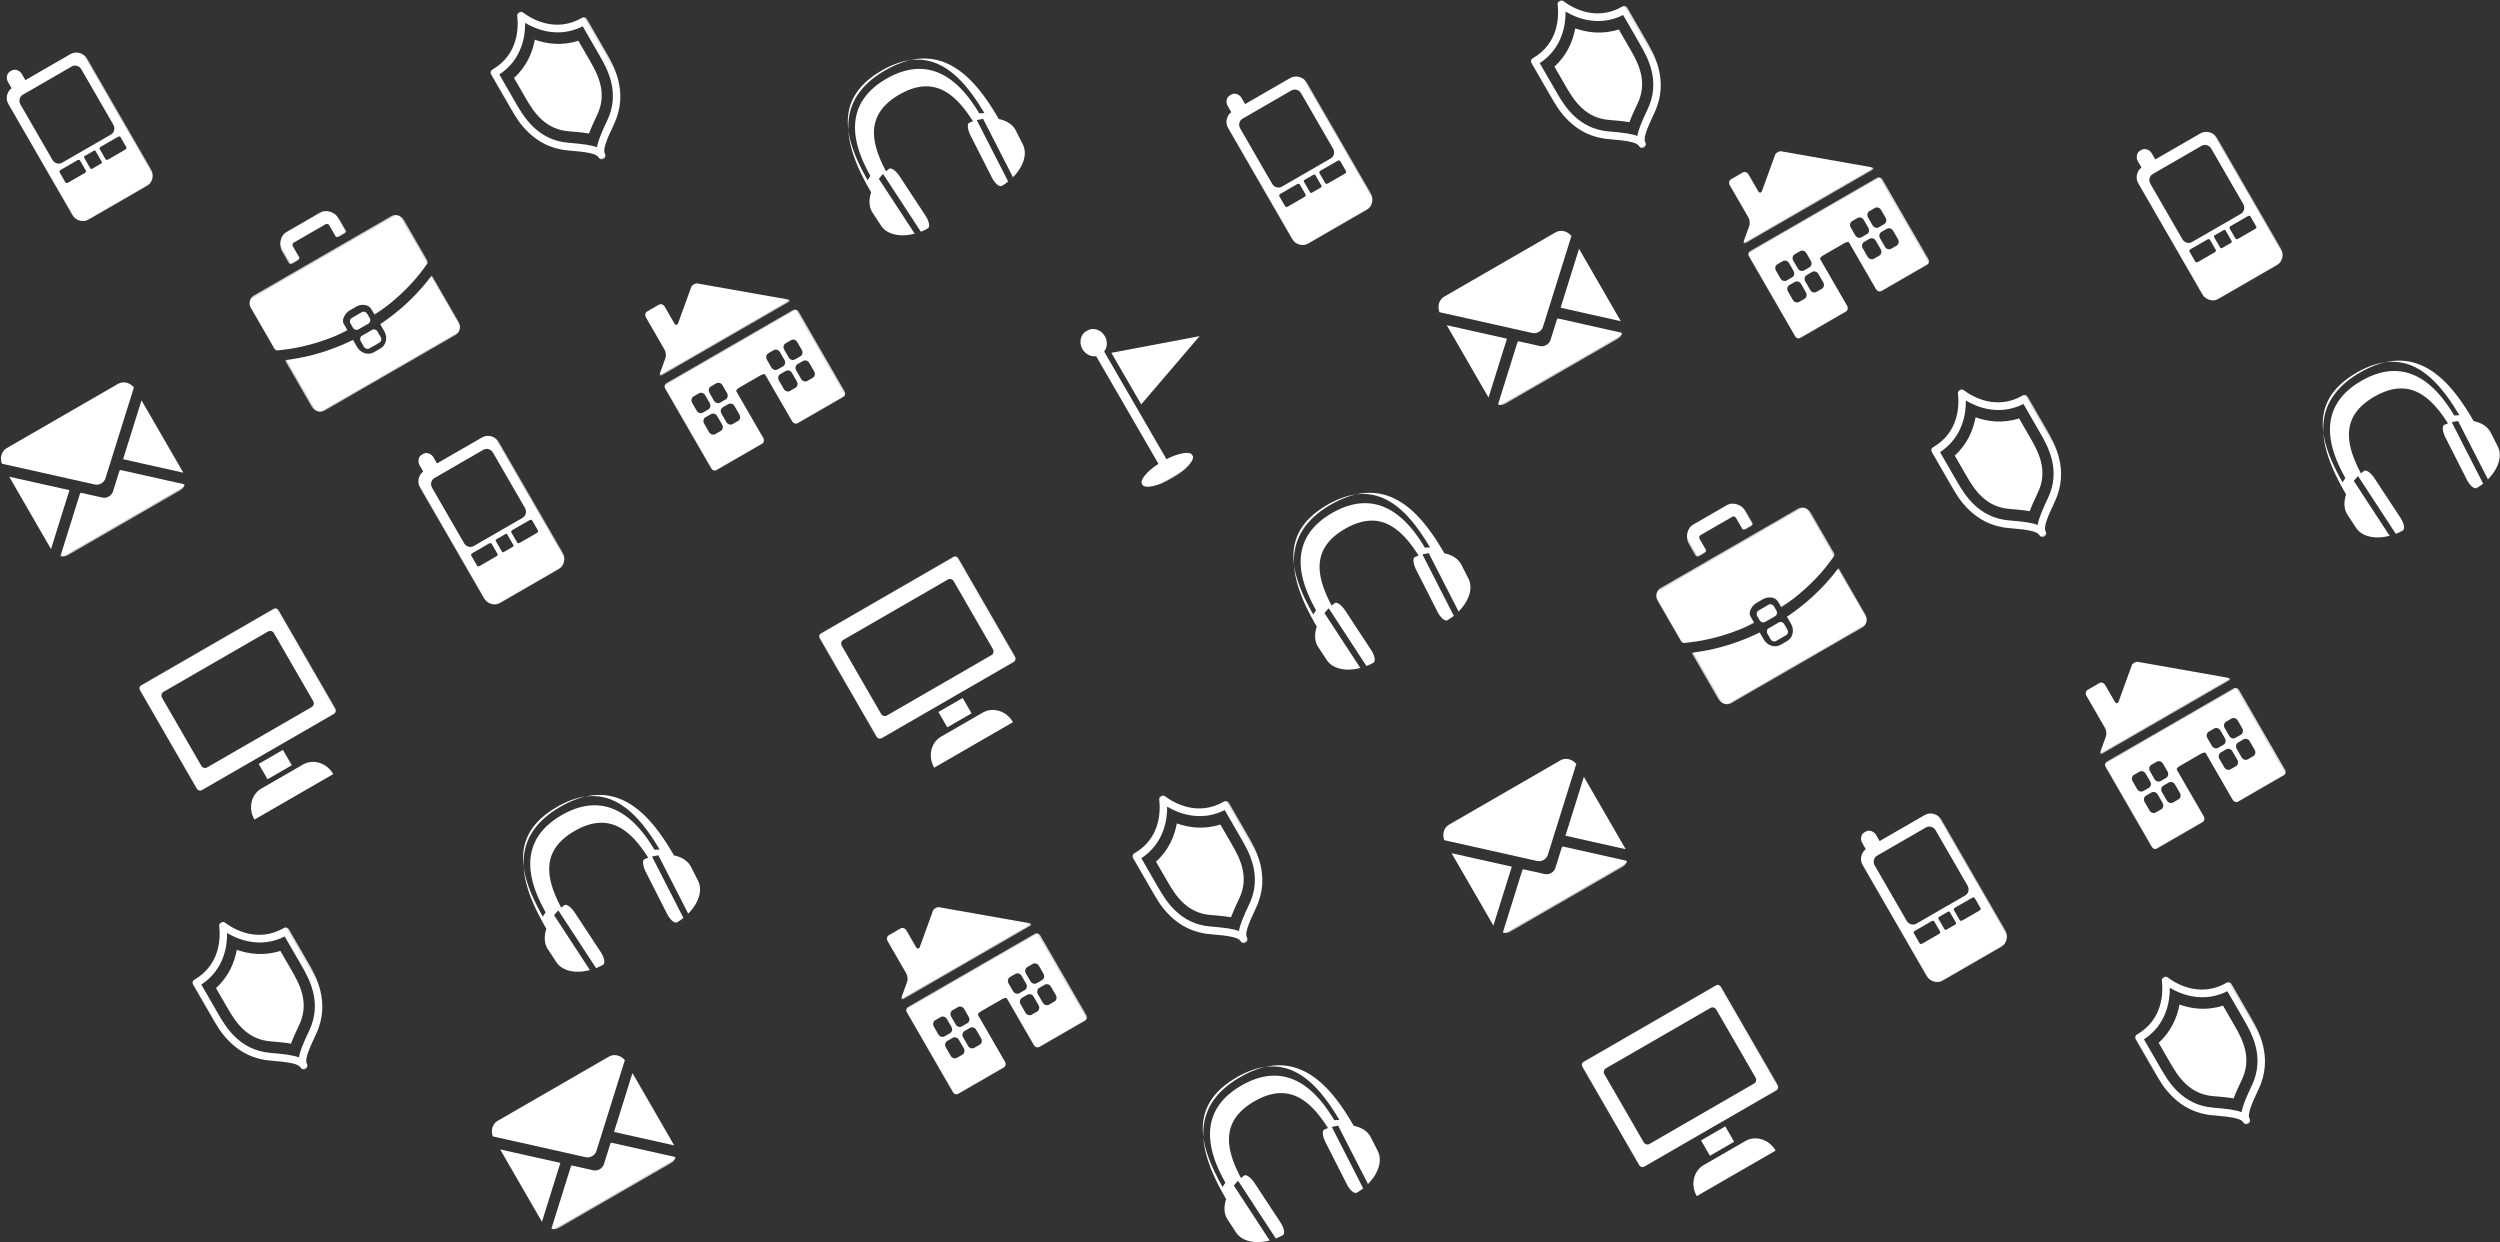<svg xmlns="http://www.w3.org/2000/svg" xmlns:xlink="http://www.w3.org/1999/xlink" width="1324" height="658" viewBox="0 0 1324 658">
    <rect x="0" y="0" width="1324" height="658" fill="#333333" stroke="none"/>
    <defs>
        <path id="a" d="M0 90.517h58.757V.815H0v89.702z"/>
        <path id="c" d="M0 90.517h58.757V.815H0v89.702z"/>
        <path id="e" d="M0 90.517h58.757V.815H0v89.702z"/>
        <path id="g" d="M0 90.517h58.757V.815H0v89.702z"/>
        <path id="i" d="M0 90.517h58.757V.815H0v89.702z"/>
        <path id="k" d="M0 90.517h58.757V.815H0v89.702z"/>
        <path id="m" d="M0 54.033h81.727V.671H0z"/>
        <path id="o" d="M.44 0h79.317v33.406H.441V0z"/>
        <path id="q" d="M0 54.033h81.727V.671H0z"/>
        <path id="s" d="M.44 0h79.317v33.406H.441V0z"/>
        <path id="u" d="M0 54.033h81.727V.671H0z"/>
        <path id="w" d="M.44 0h79.317v33.406H.441V0z"/>
        <path id="y" d="M0 54.033h81.727V.671H0z"/>
        <path id="A" d="M.44 0h79.317v33.406H.441V0z"/>
        <path id="C" d="M0 91.69h84.934V0H0z"/>
        <path id="E" d="M0 91.69h84.934V0H0z"/>
        <path id="G" d="M0 91.69h84.934V0H0z"/>
        <path id="I" d="M.32 0h34.867v16.284H.32V0z"/>
        <path id="K" d="M.326 34.371h89.925V.573H.326z"/>
        <path id="M" d="M0 41.366V.401h93.637v40.965H0z"/>
        <path id="O" d="M.32 0h34.867v16.284H.32V0z"/>
        <path id="Q" d="M.326 34.371h89.925V.573H.326z"/>
        <path id="S" d="M0 41.366V.401h93.637v40.965H0z"/>
        <path id="U" d="M0 0h31.015v90.313H0V0z"/>
        <path id="W" d="M48.348 88.968V0H0v88.968h48.348z"/>
        <path id="Y" d="M48.348 88.968V0H0v88.968h48.348z"/>
        <path id="aa" d="M48.348 88.968V0H0v88.968h48.348z"/>
        <path id="ac" d="M48.348 88.968V0H0v88.968h48.348z"/>
        <path id="ae" d="M48.348 88.968V0H0v88.968h48.348z"/>
        <path id="ag" d="M.255 25.547h76.092V.084H.255z"/>
        <path id="ai" d="M.255 25.547h76.092V.084H.255z"/>
        <path id="ak" d="M.255 25.547h76.092V.084H.255z"/>
        <path id="am" d="M.255 25.547h76.092V.084H.255z"/>
    </defs>
    <g fill="none" fill-rule="evenodd">
        <path fill="#FFF" d="M757.273 289.932c-.866-.005-1.75.038-2.652.124-4.91-8.174-14.004-21.304-28.062-23.31-6.071-.865-13.06.336-21.043 4.922-10.38 5.962-14.94 13.341-16.265 20.828-2.054 11.595 3.672 23.434 7.727 30.672a25.39 25.39 0 0 0-1.476 2.299c-2.261-3.996-4.366-8.073-6.088-12.163-3.413-8.11-5.323-16.264-3.983-23.907 1.366-7.801 6.14-15.062 16.145-21.203.47-.29.929-.582 1.422-.865 26.483-15.213 42.383 2.468 54.362 22.605-.03.001-.058 0-.087-.002m7.638 3.106c-.031-.077-.061-.156-.105-.232-12.16-20.953-29.956-42.807-59.915-25.598-11.902 6.837-17.46 15.11-19.093 23.906-2.472 13.337 4.1 27.887 11.427 40.513.044.075.096.141.148.207-.386 1.13-.64 2.25-.773 3.346-.337 2.764.137 5.37 1.57 7.548l4.43 6.738c2.666 4.058 8.023 5.714 14.147 4.986a27.26 27.26 0 0 0 3.496-.659 31.067 31.067 0 0 0 2.312-.679c-.725.246-1.435.419-2.156.611L701.44 324.7c.23-.294.47-.582.713-.87.368-.43.738-.858 1.143-1.273.145-.158.268-.266.403-.403l19.966 30.554c-.347.133-.688.261-1.109.407 1.795-.61 2.845-1.1 3.81-1.61.326-.173.64-.348.971-.53 1.312-.723.76-3.784-1.22-6.8l-13.655-20.768c-1.979-3.014-4.494-4.814-5.587-3.994-.56.421-1.071.803-1.655 1.303-4.298-8.158-7.224-16.27-6.13-23.672.934-6.318 4.793-12.119 13.26-16.983 18.395-10.566 29.782-.247 38.96 14.179-.725.253-1.315.503-1.963.776-.442.187-.688.692-.753 1.402-.066.729.059 1.675.367 2.732.246.843.602 1.753 1.072 2.675l11.25 22.15c1.634 3.215 4.022 5.22 5.307 4.451.268-.16.526-.315.784-.473.804-.491 1.61-1.03 2.707-1.931.24-.198.492-.409.763-.645-.338.29-.62.52-.909.753l-16.612-32.482c.187-.047.342-.1.553-.146.563-.14 1.122-.246 1.68-.348.37-.065.742-.127 1.112-.179l15.786 30.85c-.528.525-1.032 1.05-1.61 1.552 3.05-2.64 5.318-5.65 6.625-8.68 1.559-3.616 1.742-7.26.177-10.338l-3.65-7.186c-1.647-3.246-4.941-5.318-9.084-6.134M349.273 449.932c-.866-.005-1.75.038-2.652.124-4.91-8.174-14.004-21.304-28.062-23.31-6.071-.865-13.06.336-21.043 4.922-10.38 5.962-14.94 13.341-16.265 20.828-2.054 11.595 3.672 23.434 7.727 30.672a25.39 25.39 0 0 0-1.476 2.299c-2.261-3.996-4.366-8.073-6.088-12.163-3.413-8.11-5.323-16.264-3.983-23.907 1.366-7.801 6.14-15.062 16.145-21.203.47-.29.929-.582 1.422-.865 26.483-15.213 42.383 2.468 54.362 22.605-.03.001-.058 0-.087-.002m7.638 3.106c-.031-.077-.061-.156-.105-.232-12.16-20.953-29.956-42.807-59.915-25.598-11.902 6.837-17.46 15.11-19.093 23.906-2.472 13.337 4.1 27.887 11.427 40.513.044.075.096.141.148.207-.386 1.13-.64 2.25-.773 3.346-.337 2.764.137 5.37 1.57 7.548l4.43 6.738c2.666 4.058 8.023 5.714 14.147 4.986a27.26 27.26 0 0 0 3.496-.659 31.067 31.067 0 0 0 2.312-.679c-.725.246-1.435.419-2.156.611L293.44 484.7c.23-.294.47-.582.713-.87.368-.43.738-.858 1.143-1.273.145-.158.268-.266.403-.403l19.966 30.554c-.347.133-.688.261-1.109.407 1.795-.61 2.845-1.1 3.81-1.61.326-.173.64-.348.971-.53 1.312-.723.76-3.784-1.22-6.8l-13.655-20.768c-1.979-3.014-4.494-4.814-5.587-3.994-.56.421-1.071.803-1.655 1.303-4.298-8.158-7.224-16.27-6.13-23.672.934-6.318 4.793-12.119 13.26-16.983 18.395-10.566 29.782-.247 38.96 14.179-.725.253-1.315.503-1.963.776-.442.187-.688.692-.753 1.402-.066.729.059 1.675.367 2.732.246.843.602 1.753 1.072 2.675l11.25 22.15c1.634 3.215 4.022 5.22 5.307 4.451.268-.16.526-.315.784-.473.804-.491 1.61-1.03 2.707-1.931.24-.198.492-.409.763-.645-.338.29-.62.52-.909.753l-16.612-32.482c.187-.047.342-.1.553-.146.563-.14 1.122-.246 1.68-.348.37-.065.742-.127 1.112-.179l15.786 30.85c-.528.525-1.032 1.05-1.61 1.552 3.05-2.64 5.318-5.65 6.625-8.68 1.559-3.616 1.742-7.26.177-10.338l-3.65-7.186c-1.647-3.246-4.941-5.318-9.084-6.134M1302.407 219.932c-.866-.005-1.75.038-2.652.124-4.91-8.174-14.004-21.304-28.062-23.31-6.071-.865-13.06.336-21.043 4.922-10.38 5.962-14.94 13.341-16.264 20.828-2.055 11.595 3.671 23.434 7.726 30.672a25.388 25.388 0 0 0-1.476 2.299c-2.261-3.996-4.366-8.073-6.088-12.163-3.413-8.11-5.322-16.264-3.983-23.907 1.366-7.801 6.141-15.062 16.145-21.203.47-.29.929-.582 1.422-.865 26.483-15.213 42.383 2.468 54.362 22.605-.03.001-.058 0-.087-.002m7.638 3.106c-.031-.077-.061-.156-.105-.232-12.16-20.953-29.956-42.807-59.915-25.598-11.902 6.837-17.46 15.11-19.093 23.906-2.472 13.337 4.1 27.887 11.427 40.513.044.075.096.141.148.207-.386 1.13-.64 2.25-.773 3.346-.337 2.764.137 5.37 1.57 7.548l4.43 6.738c2.666 4.058 8.023 5.714 14.147 4.986a27.26 27.26 0 0 0 3.496-.659 31.066 31.066 0 0 0 2.312-.679c-.725.246-1.435.419-2.156.611l-18.96-29.026c.231-.294.47-.582.713-.87.368-.43.738-.858 1.143-1.273.145-.158.268-.266.403-.403l19.966 30.554c-.347.133-.688.261-1.109.407 1.795-.61 2.845-1.1 3.81-1.61.326-.173.64-.348.971-.53 1.312-.723.76-3.784-1.22-6.8l-13.655-20.768c-1.979-3.014-4.494-4.814-5.587-3.994-.56.421-1.071.803-1.655 1.303-4.298-8.158-7.224-16.27-6.13-23.672.934-6.318 4.793-12.119 13.26-16.983 18.395-10.566 29.782-.247 38.96 14.179-.725.253-1.315.503-1.963.776-.441.187-.688.692-.753 1.402-.066.729.059 1.675.367 2.732.246.843.602 1.753 1.072 2.675l11.25 22.15c1.634 3.215 4.022 5.22 5.307 4.451.268-.16.526-.315.784-.473.804-.491 1.61-1.03 2.707-1.931.24-.198.492-.409.763-.645-.337.29-.62.52-.909.753l-16.612-32.482c.187-.047.342-.1.553-.146.563-.14 1.122-.246 1.68-.348a33.41 33.41 0 0 1 1.112-.179l15.786 30.85c-.528.525-1.032 1.05-1.61 1.552 3.05-2.64 5.318-5.65 6.625-8.68 1.559-3.616 1.742-7.26.177-10.338l-3.65-7.186c-1.647-3.246-4.941-5.318-9.084-6.134M521.273 59.932c-.866-.005-1.75.038-2.652.124-4.91-8.174-14.004-21.304-28.062-23.31-6.071-.865-13.06.336-21.043 4.922-10.38 5.962-14.94 13.341-16.265 20.828-2.054 11.595 3.672 23.434 7.727 30.672a25.39 25.39 0 0 0-1.476 2.299c-2.261-3.996-4.366-8.073-6.088-12.163-3.413-8.11-5.323-16.264-3.983-23.907 1.366-7.801 6.14-15.062 16.145-21.203.47-.29.929-.582 1.422-.865 26.483-15.213 42.383 2.468 54.362 22.605-.03.001-.058 0-.087-.002m7.638 3.106c-.031-.077-.061-.156-.105-.232C516.646 41.853 498.85 20 468.89 37.208c-11.902 6.837-17.46 15.11-19.093 23.906-2.472 13.337 4.1 27.887 11.427 40.513.044.075.096.141.148.207-.386 1.13-.64 2.25-.773 3.346-.337 2.764.137 5.37 1.57 7.548l4.43 6.738c2.666 4.058 8.023 5.714 14.147 4.986a27.26 27.26 0 0 0 3.496-.659 31.067 31.067 0 0 0 2.312-.679c-.725.246-1.435.419-2.156.611L465.44 94.7c.23-.294.47-.582.713-.87.368-.43.738-.858 1.143-1.273.145-.158.268-.266.403-.403l19.966 30.554c-.347.133-.688.261-1.109.407 1.795-.61 2.845-1.1 3.81-1.61.326-.173.64-.348.971-.53 1.312-.723.76-3.784-1.22-6.8L476.46 93.407c-1.979-3.014-4.494-4.814-5.587-3.994-.56.421-1.071.803-1.655 1.303-4.298-8.158-7.224-16.27-6.13-23.672.934-6.318 4.793-12.119 13.26-16.983 18.395-10.566 29.782-.247 38.96 14.179-.725.253-1.315.503-1.963.776-.442.187-.688.692-.753 1.402-.066.729.059 1.675.367 2.732.246.843.602 1.753 1.072 2.675l11.25 22.15c1.634 3.215 4.022 5.22 5.307 4.451.268-.16.526-.315.784-.473.804-.491 1.61-1.03 2.707-1.931.24-.198.492-.409.763-.645-.338.29-.62.52-.909.753l-16.612-32.482c.187-.047.342-.1.553-.146.563-.14 1.122-.246 1.68-.348.37-.065.742-.127 1.112-.179l15.786 30.85c-.528.525-1.032 1.05-1.61 1.552 3.05-2.64 5.318-5.65 6.625-8.68 1.559-3.616 1.742-7.26.177-10.338l-3.65-7.186c-1.647-3.246-4.941-5.318-9.084-6.134M709.273 593.123c-.866-.005-1.75.038-2.652.124-4.91-8.174-14.004-21.304-28.062-23.31-6.071-.865-13.06.336-21.043 4.921-10.38 5.963-14.94 13.342-16.265 20.829-2.054 11.595 3.672 23.434 7.727 30.672a25.39 25.39 0 0 0-1.476 2.299c-2.261-3.997-4.366-8.073-6.088-12.163-3.413-8.111-5.323-16.264-3.983-23.907 1.366-7.801 6.14-15.062 16.145-21.203.47-.29.929-.582 1.422-.866 26.483-15.212 42.383 2.469 54.362 22.606l-.087-.002m7.638 3.106c-.031-.078-.061-.156-.105-.232-12.16-20.953-29.956-42.808-59.915-25.599-11.902 6.837-17.46 15.11-19.093 23.907-2.472 13.337 4.1 27.887 11.427 40.512.044.076.096.142.148.208-.386 1.13-.64 2.249-.773 3.346-.337 2.764.137 5.37 1.57 7.548l4.43 6.737c2.666 4.059 8.023 5.714 14.147 4.987a27.26 27.26 0 0 0 3.496-.659 31.068 31.068 0 0 0 2.312-.679c-.725.246-1.435.418-2.156.611l-18.96-29.027c.23-.293.47-.582.713-.87.368-.43.738-.857 1.143-1.273.145-.158.268-.265.403-.403l19.966 30.555c-.347.133-.688.261-1.109.407 1.795-.61 2.845-1.1 3.81-1.611.326-.172.64-.347.971-.53 1.312-.723.76-3.784-1.22-6.799l-13.655-20.768c-1.979-3.015-4.494-4.814-5.587-3.994-.56.42-1.071.803-1.655 1.303-4.298-8.159-7.224-16.271-6.13-23.673.934-6.317 4.793-12.118 13.26-16.982 18.395-10.567 29.782-.248 38.96 14.179-.725.252-1.315.503-1.963.775-.442.188-.688.692-.753 1.403-.066.728.059 1.675.367 2.732.246.843.602 1.753 1.072 2.675l11.25 22.15c1.634 3.214 4.022 5.22 5.307 4.451.268-.16.526-.315.784-.473.804-.491 1.61-1.03 2.707-1.932.24-.198.492-.408.763-.644-.338.29-.62.52-.909.753l-16.612-32.482c.187-.048.342-.1.553-.146.563-.14 1.122-.246 1.68-.348.37-.065.742-.127 1.112-.179l15.786 30.85c-.528.525-1.032 1.05-1.61 1.552 3.05-2.64 5.318-5.65 6.625-8.68 1.559-3.616 1.742-7.26.177-10.338l-3.65-7.187c-1.647-3.245-4.941-5.317-9.084-6.133"/>
        <g transform="rotate(-30 1107.183 -881.332)">
            <mask id="b" fill="#fff">
                <use xlink:href="#a"/>
            </mask>
            <path fill="#FFF" d="M54.877 41.776c0 7.922 0 22.667-13.702 32.082C34.938 78.144 31.32 81 29.38 83.43c-1.941-2.429-5.56-5.285-11.797-9.57C3.879 64.442 3.879 49.698 3.879 41.775V24.173c6.608-.381 12.49-2.728 17.509-6.99 3.67-3.116 6.24-6.707 7.991-9.854 1.752 3.147 4.32 6.738 7.99 9.854 5.02 4.262 10.901 6.609 17.508 6.99v17.603zm1.941-21.683c-16.163 0-23.34-12.638-25.675-18.071-.317-.736-1.006-1.207-1.764-1.207-.759 0-1.448.471-1.765 1.207-2.335 5.433-9.513 18.07-25.674 18.07-1.071 0-1.94.926-1.94 2.069v19.615c0 8.09 0 24.922 15.48 35.559 8.718 5.99 11.96 9.002 11.96 11.114 0 1.142.868 2.068 1.939 2.068 1.07 0 1.939-.926 1.939-2.068 0-2.112 3.241-5.125 11.96-11.114 15.48-10.637 15.48-27.47 15.48-35.559V22.161c0-1.143-.869-2.068-1.94-2.068z" mask="url(#b)"/>
        </g>
        <path fill="#FFF" d="M623.256 436.09c-1.217 6.546-4.215 14.108-11.036 20.245l6.068 10.51c2.235 3.87 4.719 7.933 8.345 11.325 4.143 3.875 8.933 5.978 14.645 6.426 4.036.316 7.582.646 10.668 1.186 1.075-2.943 2.563-6.178 4.305-9.83 2.469-5.172 3.043-10.372 1.76-15.897-1.126-4.836-3.402-9.019-5.637-12.89l-6.068-10.51c-8.726 2.839-16.773 1.654-23.05-.566"/>
        <g transform="rotate(-30 983.163 81.107)">
            <mask id="d" fill="#fff">
                <use xlink:href="#c"/>
            </mask>
            <path fill="#FFF" d="M54.877 41.776c0 7.922 0 22.667-13.702 32.082C34.938 78.144 31.32 81 29.38 83.43c-1.941-2.429-5.56-5.285-11.797-9.57C3.879 64.442 3.879 49.698 3.879 41.775V24.173c6.608-.381 12.49-2.728 17.509-6.99 3.67-3.116 6.24-6.707 7.991-9.854 1.752 3.147 4.32 6.738 7.99 9.854 5.02 4.262 10.901 6.609 17.508 6.99v17.603zm1.941-21.683c-16.163 0-23.34-12.638-25.675-18.071-.317-.736-1.006-1.207-1.764-1.207-.759 0-1.448.471-1.765 1.207-2.335 5.433-9.513 18.07-25.674 18.07-1.071 0-1.94.926-1.94 2.069v19.615c0 8.09 0 24.922 15.48 35.559 8.718 5.99 11.96 9.002 11.96 11.114 0 1.142.868 2.068 1.939 2.068 1.07 0 1.939-.926 1.939-2.068 0-2.112 3.241-5.125 11.96-11.114 15.48-10.637 15.48-27.47 15.48-35.559V22.161c0-1.143-.869-2.068-1.94-2.068z" mask="url(#d)"/>
        </g>
        <path fill="#FFF" d="M125.42 503.021c-1.216 6.547-4.214 14.109-11.035 20.246l6.068 10.51c2.235 3.87 4.719 7.933 8.345 11.325 4.143 3.875 8.933 5.978 14.645 6.426 4.036.316 7.582.646 10.668 1.186 1.075-2.943 2.563-6.178 4.305-9.83 2.469-5.172 3.043-10.372 1.76-15.897-1.126-4.836-3.402-9.019-5.637-12.89l-6.068-10.51c-8.726 2.839-16.773 1.654-23.05-.566"/>
        <g transform="rotate(-30 162.656 -454.417)">
            <mask id="f" fill="#fff">
                <use xlink:href="#e"/>
            </mask>
            <path fill="#FFF" d="M54.877 41.776c0 7.922 0 22.667-13.702 32.082C34.938 78.144 31.32 81 29.38 83.43c-1.941-2.429-5.56-5.285-11.797-9.57C3.879 64.442 3.879 49.698 3.879 41.775V24.173c6.608-.381 12.49-2.728 17.509-6.99 3.67-3.116 6.24-6.707 7.991-9.854 1.752 3.147 4.32 6.738 7.99 9.854 5.02 4.262 10.901 6.609 17.508 6.99v17.603zm1.941-21.683c-16.163 0-23.34-12.638-25.675-18.071-.317-.736-1.006-1.207-1.764-1.207-.759 0-1.448.471-1.765 1.207-2.335 5.433-9.513 18.07-25.674 18.07-1.071 0-1.94.926-1.94 2.069v19.615c0 8.09 0 24.922 15.48 35.559 8.718 5.99 11.96 9.002 11.96 11.114 0 1.142.868 2.068 1.939 2.068 1.07 0 1.939-.926 1.939-2.068 0-2.112 3.241-5.125 11.96-11.114 15.48-10.637 15.48-27.47 15.48-35.559V22.161c0-1.143-.869-2.068-1.94-2.068z" mask="url(#f)"/>
        </g>
        <path fill="#FFF" d="M283.256 21.021c-1.217 6.547-4.215 14.109-11.036 20.246l6.068 10.51c2.235 3.87 4.719 7.933 8.345 11.325 4.143 3.875 8.933 5.978 14.645 6.426 4.036.316 7.582.646 10.668 1.186 1.075-2.943 2.563-6.178 4.305-9.83 2.469-5.172 3.043-10.372 1.76-15.897-1.126-4.836-3.402-9.019-5.637-12.89l-6.068-10.51c-8.726 2.839-16.773 1.654-23.05-.566"/>
        <g transform="rotate(-30 1551.695 -1824.225)">
            <mask id="h" fill="#fff">
                <use xlink:href="#g"/>
            </mask>
            <path fill="#FFF" d="M54.877 41.776c0 7.922 0 22.667-13.702 32.082C34.938 78.144 31.32 81 29.38 83.43c-1.941-2.429-5.56-5.285-11.797-9.57C3.879 64.442 3.879 49.698 3.879 41.775V24.173c6.608-.381 12.49-2.728 17.509-6.99 3.67-3.116 6.24-6.707 7.991-9.854 1.752 3.147 4.32 6.738 7.99 9.854 5.02 4.262 10.901 6.609 17.508 6.99v17.603zm1.941-21.683c-16.163 0-23.34-12.638-25.675-18.071-.317-.736-1.006-1.207-1.764-1.207-.759 0-1.448.471-1.765 1.207-2.335 5.433-9.513 18.07-25.674 18.07-1.071 0-1.94.926-1.94 2.069v19.615c0 8.09 0 24.922 15.48 35.559 8.718 5.99 11.96 9.002 11.96 11.114 0 1.142.868 2.068 1.939 2.068 1.07 0 1.939-.926 1.939-2.068 0-2.112 3.241-5.125 11.96-11.114 15.48-10.637 15.48-27.47 15.48-35.559V22.161c0-1.143-.869-2.068-1.94-2.068z" mask="url(#h)"/>
        </g>
        <path fill="#FFF" d="M1154.256 532.021c-1.217 6.547-4.215 14.109-11.036 20.246l6.068 10.51c2.235 3.87 4.719 7.933 8.345 11.325 4.143 3.875 8.933 5.978 14.645 6.426 4.036.316 7.582.646 10.668 1.186 1.075-2.943 2.563-6.178 4.305-9.83 2.469-5.172 3.043-10.372 1.76-15.897-1.126-4.836-3.402-9.019-5.637-12.89l-6.068-10.51c-8.726 2.839-16.773 1.654-23.05-.566"/>
        <g transform="rotate(-30 917.361 -1778.195)">
            <mask id="j" fill="#fff">
                <use xlink:href="#i"/>
            </mask>
            <path fill="#FFF" d="M54.877 41.776c0 7.922 0 22.667-13.702 32.082C34.938 78.144 31.32 81 29.38 83.43c-1.941-2.429-5.56-5.285-11.797-9.57C3.879 64.442 3.879 49.698 3.879 41.775V24.173c6.608-.381 12.49-2.728 17.509-6.99 3.67-3.116 6.24-6.707 7.991-9.854 1.752 3.147 4.32 6.738 7.99 9.854 5.02 4.262 10.901 6.609 17.508 6.99v17.603zm1.941-21.683c-16.163 0-23.34-12.638-25.675-18.071-.317-.736-1.006-1.207-1.764-1.207-.759 0-1.448.471-1.765 1.207-2.335 5.433-9.513 18.07-25.674 18.07-1.071 0-1.94.926-1.94 2.069v19.615c0 8.09 0 24.922 15.48 35.559 8.718 5.99 11.96 9.002 11.96 11.114 0 1.142.868 2.068 1.939 2.068 1.07 0 1.939-.926 1.939-2.068 0-2.112 3.241-5.125 11.96-11.114 15.48-10.637 15.48-27.47 15.48-35.559V22.161c0-1.143-.869-2.068-1.94-2.068z" mask="url(#j)"/>
        </g>
        <path fill="#FFF" d="M1046.256 221.021c-1.217 6.547-4.215 14.109-11.036 20.246l6.068 10.51c2.235 3.87 4.719 7.933 8.345 11.325 4.143 3.875 8.933 5.978 14.645 6.426 4.036.316 7.582.646 10.668 1.186 1.075-2.943 2.563-6.178 4.305-9.83 2.469-5.172 3.043-10.372 1.76-15.897-1.126-4.836-3.402-9.019-5.637-12.89l-6.068-10.51c-8.726 2.839-16.773 1.654-23.05-.566"/>
        <g transform="rotate(-30 426.96 -1485.597)">
            <mask id="l" fill="#fff">
                <use xlink:href="#k"/>
            </mask>
            <path fill="#FFF" d="M54.877 41.776c0 7.922 0 22.667-13.702 32.082C34.938 78.144 31.32 81 29.38 83.43c-1.941-2.429-5.56-5.285-11.797-9.57C3.879 64.442 3.879 49.698 3.879 41.775V24.173c6.608-.381 12.49-2.728 17.509-6.99 3.67-3.116 6.24-6.707 7.991-9.854 1.752 3.147 4.32 6.738 7.99 9.854 5.02 4.262 10.901 6.609 17.508 6.99v17.603zm1.941-21.683c-16.163 0-23.34-12.638-25.675-18.071-.317-.736-1.006-1.207-1.764-1.207-.759 0-1.448.471-1.765 1.207-2.335 5.433-9.513 18.07-25.674 18.07-1.071 0-1.94.926-1.94 2.069v19.615c0 8.09 0 24.922 15.48 35.559 8.718 5.99 11.96 9.002 11.96 11.114 0 1.142.868 2.068 1.939 2.068 1.07 0 1.939-.926 1.939-2.068 0-2.112 3.241-5.125 11.96-11.114 15.48-10.637 15.48-27.47 15.48-35.559V22.161c0-1.143-.869-2.068-1.94-2.068z" mask="url(#l)"/>
        </g>
        <path fill="#FFF" d="M834.256 15.021c-1.217 6.547-4.215 14.109-11.036 20.246l6.068 10.51c2.235 3.87 4.719 7.933 8.345 11.325 4.143 3.875 8.933 5.978 14.645 6.426 4.036.316 7.582.646 10.668 1.186 1.075-2.943 2.563-6.178 4.305-9.83 2.469-5.172 3.043-10.372 1.76-15.897-1.126-4.836-3.402-9.019-5.637-12.89l-6.068-10.51c-8.726 2.839-16.773 1.654-23.05-.566"/>
        <g transform="rotate(-30 554.744 -552.764)">
            <mask id="n" fill="#fff">
                <use xlink:href="#m"/>
            </mask>
            <path fill="#FFF" d="M73.01 21.41c0 1.393-1.048 2.53-2.327 2.53H67.35c-1.28 0-2.328-1.137-2.328-2.53v-4.833c0-1.39 1.048-2.53 2.328-2.53h3.333c1.28 0 2.327 1.14 2.327 2.53v4.833zm0 13.126c0 1.392-1.048 2.53-2.327 2.53H67.35c-1.28 0-2.328-1.138-2.328-2.53v-5.237c0-1.392 1.048-2.53 2.328-2.53h3.333c1.28 0 2.327 1.138 2.327 2.53v5.237zM62.42 21.41c0 1.393-1.047 2.53-2.328 2.53h-3.333c-1.28 0-2.327-1.137-2.327-2.53v-4.833c0-1.39 1.048-2.53 2.327-2.53h3.333c1.281 0 2.328 1.14 2.328 2.53v4.833zm0 13.126c0 1.392-1.047 2.53-2.328 2.53h-3.333c-1.28 0-2.327-1.138-2.327-2.53v-5.237c0-1.392 1.048-2.53 2.327-2.53h3.333c1.281 0 2.328 1.138 2.328 2.53v5.237zM27.296 21.41c0 1.393-1.047 2.53-2.327 2.53h-3.332c-1.281 0-2.329-1.137-2.329-2.53v-4.833c0-1.39 1.048-2.53 2.33-2.53h3.33c1.281 0 2.328 1.14 2.328 2.53v4.833zm0 13.126c0 1.392-1.047 2.53-2.327 2.53h-3.332c-1.281 0-2.329-1.138-2.329-2.53v-5.237c0-1.392 1.048-2.53 2.33-2.53h3.33c1.281 0 2.328 1.138 2.328 2.53v5.237zM16.706 21.41c0 1.393-1.047 2.53-2.327 2.53h-3.332c-1.281 0-2.33-1.137-2.33-2.53v-4.833c0-1.39 1.049-2.53 2.33-2.53h3.332c1.28 0 2.328 1.14 2.328 2.53v4.833zm0 13.126c0 1.392-1.047 2.53-2.327 2.53h-3.332c-1.281 0-2.33-1.138-2.33-2.53v-5.237c0-1.392 1.049-2.53 2.33-2.53h3.332c1.28 0 2.328 1.138 2.328 2.53v5.237zM79.399.67H2.328C1.048.671 0 1.81 0 3.201v48.302c0 1.392 1.049 2.53 2.328 2.53h27.384c1.28 0 2.328-1.138 2.328-2.53V23.025c0-.504 1.047-.917 2.327-.917h12.994c1.28 0 2.327.413 2.327.916v28.479c0 1.392 1.048 2.53 2.33 2.53h27.38c1.282 0 2.329-1.138 2.329-2.53V3.201c0-1.392-1.047-2.53-2.329-2.53z" mask="url(#n)"/>
        </g>
        <g transform="rotate(-30 484.558 -535.488)">
            <mask id="p" fill="#fff">
                <use xlink:href="#o"/>
            </mask>
            <path fill="#FFF" d="M1.564 33.406h77.07c1.281 0 1.5-.696.485-1.547L41.942.639c-.507-.426-1.175-.64-1.842-.64-.67 0-1.337.214-1.843.64L22.677 13.72c-.35.292-.676.434-.955.434-.531 0-.887-.506-.887-1.418V2.63c0-1.393-1.05-2.531-2.328-2.531h-6.793c-1.281 0-2.328 1.138-2.328 2.53v19.722c0 1.393-.828 3.226-1.841 4.077l-6.467 5.43c-1.013.852-.795 1.548.486 1.548" mask="url(#p)"/>
        </g>
        <g transform="rotate(-30 1310.126 -1876.122)">
            <mask id="r" fill="#fff">
                <use xlink:href="#q"/>
            </mask>
            <path fill="#FFF" d="M73.01 21.41c0 1.393-1.048 2.53-2.327 2.53H67.35c-1.28 0-2.328-1.137-2.328-2.53v-4.833c0-1.39 1.048-2.53 2.328-2.53h3.333c1.28 0 2.327 1.14 2.327 2.53v4.833zm0 13.126c0 1.392-1.048 2.53-2.327 2.53H67.35c-1.28 0-2.328-1.138-2.328-2.53v-5.237c0-1.392 1.048-2.53 2.328-2.53h3.333c1.28 0 2.327 1.138 2.327 2.53v5.237zM62.42 21.41c0 1.393-1.047 2.53-2.328 2.53h-3.333c-1.28 0-2.327-1.137-2.327-2.53v-4.833c0-1.39 1.048-2.53 2.327-2.53h3.333c1.281 0 2.328 1.14 2.328 2.53v4.833zm0 13.126c0 1.392-1.047 2.53-2.328 2.53h-3.333c-1.28 0-2.327-1.138-2.327-2.53v-5.237c0-1.392 1.048-2.53 2.327-2.53h3.333c1.281 0 2.328 1.138 2.328 2.53v5.237zM27.296 21.41c0 1.393-1.047 2.53-2.327 2.53h-3.332c-1.281 0-2.329-1.137-2.329-2.53v-4.833c0-1.39 1.048-2.53 2.33-2.53h3.33c1.281 0 2.328 1.14 2.328 2.53v4.833zm0 13.126c0 1.392-1.047 2.53-2.327 2.53h-3.332c-1.281 0-2.329-1.138-2.329-2.53v-5.237c0-1.392 1.048-2.53 2.33-2.53h3.33c1.281 0 2.328 1.138 2.328 2.53v5.237zM16.706 21.41c0 1.393-1.047 2.53-2.327 2.53h-3.332c-1.281 0-2.33-1.137-2.33-2.53v-4.833c0-1.39 1.049-2.53 2.33-2.53h3.332c1.28 0 2.328 1.14 2.328 2.53v4.833zm0 13.126c0 1.392-1.047 2.53-2.327 2.53h-3.332c-1.281 0-2.33-1.138-2.33-2.53v-5.237c0-1.392 1.049-2.53 2.33-2.53h3.332c1.28 0 2.328 1.138 2.328 2.53v5.237zM79.399.67H2.328C1.048.671 0 1.81 0 3.201v48.302c0 1.392 1.049 2.53 2.328 2.53h27.384c1.28 0 2.328-1.138 2.328-2.53V23.025c0-.504 1.047-.917 2.327-.917h12.994c1.28 0 2.327.413 2.327.916v28.479c0 1.392 1.048 2.53 2.33 2.53h27.38c1.282 0 2.329-1.138 2.329-2.53V3.201c0-1.392-1.047-2.53-2.329-2.53z" mask="url(#r)"/>
        </g>
        <g transform="rotate(-30 1239.94 -1858.845)">
            <mask id="t" fill="#fff">
                <use xlink:href="#s"/>
            </mask>
            <path fill="#FFF" d="M1.564 33.406h77.07c1.281 0 1.5-.696.485-1.547L41.942.639c-.507-.426-1.175-.64-1.842-.64-.67 0-1.337.214-1.843.64L22.677 13.72c-.35.292-.676.434-.955.434-.531 0-.887-.506-.887-1.418V2.63c0-1.393-1.05-2.531-2.328-2.531h-6.793c-1.281 0-2.328 1.138-2.328 2.53v19.722c0 1.393-.828 3.226-1.841 4.077l-6.467 5.43c-1.013.852-.795 1.548.486 1.548" mask="url(#t)"/>
        </g>
        <g transform="rotate(-30 711.123 -1658.863)">
            <mask id="v" fill="#fff">
                <use xlink:href="#u"/>
            </mask>
            <path fill="#FFF" d="M73.01 21.41c0 1.393-1.048 2.53-2.327 2.53H67.35c-1.28 0-2.328-1.137-2.328-2.53v-4.833c0-1.39 1.048-2.53 2.328-2.53h3.333c1.28 0 2.327 1.14 2.327 2.53v4.833zm0 13.126c0 1.392-1.048 2.53-2.327 2.53H67.35c-1.28 0-2.328-1.138-2.328-2.53v-5.237c0-1.392 1.048-2.53 2.328-2.53h3.333c1.28 0 2.327 1.138 2.327 2.53v5.237zM62.42 21.41c0 1.393-1.047 2.53-2.328 2.53h-3.333c-1.28 0-2.327-1.137-2.327-2.53v-4.833c0-1.39 1.048-2.53 2.327-2.53h3.333c1.281 0 2.328 1.14 2.328 2.53v4.833zm0 13.126c0 1.392-1.047 2.53-2.328 2.53h-3.333c-1.28 0-2.327-1.138-2.327-2.53v-5.237c0-1.392 1.048-2.53 2.327-2.53h3.333c1.281 0 2.328 1.138 2.328 2.53v5.237zM27.296 21.41c0 1.393-1.047 2.53-2.327 2.53h-3.332c-1.281 0-2.329-1.137-2.329-2.53v-4.833c0-1.39 1.048-2.53 2.33-2.53h3.33c1.281 0 2.328 1.14 2.328 2.53v4.833zm0 13.126c0 1.392-1.047 2.53-2.327 2.53h-3.332c-1.281 0-2.329-1.138-2.329-2.53v-5.237c0-1.392 1.048-2.53 2.33-2.53h3.33c1.281 0 2.328 1.138 2.328 2.53v5.237zM16.706 21.41c0 1.393-1.047 2.53-2.327 2.53h-3.332c-1.281 0-2.33-1.137-2.33-2.53v-4.833c0-1.39 1.049-2.53 2.33-2.53h3.332c1.28 0 2.328 1.14 2.328 2.53v4.833zm0 13.126c0 1.392-1.047 2.53-2.327 2.53h-3.332c-1.281 0-2.33-1.138-2.33-2.53v-5.237c0-1.392 1.049-2.53 2.33-2.53h3.332c1.28 0 2.328 1.138 2.328 2.53v5.237zM79.399.67H2.328C1.048.671 0 1.81 0 3.201v48.302c0 1.392 1.049 2.53 2.328 2.53h27.384c1.28 0 2.328-1.138 2.328-2.53V23.025c0-.504 1.047-.917 2.327-.917h12.994c1.28 0 2.327.413 2.327.916v28.479c0 1.392 1.048 2.53 2.33 2.53h27.38c1.282 0 2.329-1.138 2.329-2.53V3.201c0-1.392-1.047-2.53-2.329-2.53z" mask="url(#v)"/>
        </g>
        <g transform="rotate(-30 640.937 -1641.586)">
            <mask id="x" fill="#fff">
                <use xlink:href="#w"/>
            </mask>
            <path fill="#FFF" d="M1.564 33.406h77.07c1.281 0 1.5-.696.485-1.547L41.942.639c-.507-.426-1.175-.64-1.842-.64-.67 0-1.337.214-1.843.64L22.677 13.72c-.35.292-.676.434-.955.434-.531 0-.887-.506-.887-1.418V2.63c0-1.393-1.05-2.531-2.328-2.531h-6.793c-1.281 0-2.328 1.138-2.328 2.53v19.722c0 1.393-.828 3.226-1.841 4.077l-6.467 5.43c-1.013.852-.795 1.548.486 1.548" mask="url(#x)"/>
        </g>
        <g transform="rotate(-30 1235.167 -626.446)">
            <mask id="z" fill="#fff">
                <use xlink:href="#y"/>
            </mask>
            <path fill="#FFF" d="M73.01 21.41c0 1.393-1.048 2.53-2.327 2.53H67.35c-1.28 0-2.328-1.137-2.328-2.53v-4.833c0-1.39 1.048-2.53 2.328-2.53h3.333c1.28 0 2.327 1.14 2.327 2.53v4.833zm0 13.126c0 1.392-1.048 2.53-2.327 2.53H67.35c-1.28 0-2.328-1.138-2.328-2.53v-5.237c0-1.392 1.048-2.53 2.328-2.53h3.333c1.28 0 2.327 1.138 2.327 2.53v5.237zM62.42 21.41c0 1.393-1.047 2.53-2.328 2.53h-3.333c-1.28 0-2.327-1.137-2.327-2.53v-4.833c0-1.39 1.048-2.53 2.327-2.53h3.333c1.281 0 2.328 1.14 2.328 2.53v4.833zm0 13.126c0 1.392-1.047 2.53-2.328 2.53h-3.333c-1.28 0-2.327-1.138-2.327-2.53v-5.237c0-1.392 1.048-2.53 2.327-2.53h3.333c1.281 0 2.328 1.138 2.328 2.53v5.237zM27.296 21.41c0 1.393-1.047 2.53-2.327 2.53h-3.332c-1.281 0-2.329-1.137-2.329-2.53v-4.833c0-1.39 1.048-2.53 2.33-2.53h3.33c1.281 0 2.328 1.14 2.328 2.53v4.833zm0 13.126c0 1.392-1.047 2.53-2.327 2.53h-3.332c-1.281 0-2.329-1.138-2.329-2.53v-5.237c0-1.392 1.048-2.53 2.33-2.53h3.33c1.281 0 2.328 1.138 2.328 2.53v5.237zM16.706 21.41c0 1.393-1.047 2.53-2.327 2.53h-3.332c-1.281 0-2.33-1.137-2.33-2.53v-4.833c0-1.39 1.049-2.53 2.33-2.53h3.332c1.28 0 2.328 1.14 2.328 2.53v4.833zm0 13.126c0 1.392-1.047 2.53-2.327 2.53h-3.332c-1.281 0-2.33-1.138-2.33-2.53v-5.237c0-1.392 1.049-2.53 2.33-2.53h3.332c1.28 0 2.328 1.138 2.328 2.53v5.237zM79.399.67H2.328C1.048.671 0 1.81 0 3.201v48.302c0 1.392 1.049 2.53 2.328 2.53h27.384c1.28 0 2.328-1.138 2.328-2.53V23.025c0-.504 1.047-.917 2.327-.917h12.994c1.28 0 2.327.413 2.327.916v28.479c0 1.392 1.048 2.53 2.33 2.53h27.38c1.282 0 2.329-1.138 2.329-2.53V3.201c0-1.392-1.047-2.53-2.329-2.53z" mask="url(#z)"/>
        </g>
        <g transform="rotate(-30 1164.98 -609.17)">
            <mask id="B" fill="#fff">
                <use xlink:href="#A"/>
            </mask>
            <path fill="#FFF" d="M1.564 33.406h77.07c1.281 0 1.5-.696.485-1.547L41.942.639c-.507-.426-1.175-.64-1.842-.64-.67 0-1.337.214-1.843.64L22.677 13.72c-.35.292-.676.434-.955.434-.531 0-.887-.506-.887-1.418V2.63c0-1.393-1.05-2.531-2.328-2.531h-6.793c-1.281 0-2.328 1.138-2.328 2.53v19.722c0 1.393-.828 3.226-1.841 4.077l-6.467 5.43c-1.013.852-.795 1.548.486 1.548" mask="url(#B)"/>
        </g>
        <g transform="rotate(-30 844.103 -639.823)">
            <path fill="#FFF" d="M55.196 79.29c6.284 0 11.378 5.55 11.378 12.4H18.36c0-6.85 5.094-12.4 11.379-12.4h25.457z"/>
            <mask id="D" fill="#fff">
                <use xlink:href="#C"/>
            </mask>
            <path fill="#FFF" d="M35.053 76.659h14.828v-9.395H35.053zM76.684 52.897c0 1.289-.987 2.343-2.194 2.343H10.444c-1.207 0-2.194-1.054-2.194-2.343V11.361c0-1.288.987-2.343 2.194-2.343H74.49c1.207 0 2.194 1.055 2.194 2.343v41.536zM82.784 0H2.15C.967 0 0 1.054 0 2.343v59.573c0 1.288.968 2.342 2.15 2.342h80.636c1.182 0 2.15-1.054 2.15-2.342V2.343c0-1.29-.968-2.343-2.15-2.343z" mask="url(#D)"/>
        </g>
        <g transform="rotate(-30 715.42 45.696)">
            <path fill="#FFF" d="M55.196 79.29c6.284 0 11.378 5.55 11.378 12.4H18.36c0-6.85 5.094-12.4 11.379-12.4h25.457z"/>
            <mask id="F" fill="#fff">
                <use xlink:href="#E"/>
            </mask>
            <path fill="#FFF" d="M35.053 76.659h14.828v-9.395H35.053zM76.684 52.897c0 1.289-.987 2.343-2.194 2.343H10.444c-1.207 0-2.194-1.054-2.194-2.343V11.361c0-1.288.987-2.343 2.194-2.343H74.49c1.207 0 2.194 1.055 2.194 2.343v41.536zM82.784 0H2.15C.967 0 0 1.054 0 2.343v59.573c0 1.288.968 2.342 2.15 2.342h80.636c1.182 0 2.15-1.054 2.15-2.342V2.343c0-1.29-.968-2.343-2.15-2.343z" mask="url(#F)"/>
        </g>
        <g transform="rotate(-30 1469.436 -1280.028)">
            <path fill="#FFF" d="M55.196 79.29c6.284 0 11.378 5.55 11.378 12.4H18.36c0-6.85 5.094-12.4 11.379-12.4h25.457z"/>
            <mask id="H" fill="#fff">
                <use xlink:href="#G"/>
            </mask>
            <path fill="#FFF" d="M35.053 76.659h14.828v-9.395H35.053zM76.684 52.897c0 1.289-.987 2.343-2.194 2.343H10.444c-1.207 0-2.194-1.054-2.194-2.343V11.361c0-1.288.987-2.343 2.194-2.343H74.49c1.207 0 2.194 1.055 2.194 2.343v41.536zM82.784 0H2.15C.967 0 0 1.054 0 2.343v59.573c0 1.288.968 2.342 2.15 2.342h80.636c1.182 0 2.15-1.054 2.15-2.342V2.343c0-1.29-.968-2.343-2.15-2.343z" mask="url(#H)"/>
        </g>
        <g transform="rotate(-30 308.65 -207.639)">
            <mask id="J" fill="#fff">
                <use xlink:href="#I"/>
            </mask>
            <path fill="#FFF" d="M2.351 16.284h2.246c1.102 0 2.031-.548 2.031-1.199V8.382c0-.795.615-1.467 1.338-1.467H27.54c.725 0 1.338.672 1.338 1.467v6.776c0 .601.95 1.126 2.03 1.126h2.247c1.082 0 2.032-.525 2.032-1.126V8.382C35.187 3.76 31.757 0 27.54 0H7.966C3.751 0 .32 3.759.32 8.382v6.594c0 .71.932 1.308 2.032 1.308" mask="url(#J)"/>
        </g>
        <path fill="#FFF" d="M189.783 174.456l5.358-3.093c.97-.56 1.26-1.881.647-2.945l-1.266-2.193c-.615-1.064-1.903-1.472-2.873-.912l-5.358 3.094c-.97.56-1.263 1.88-.648 2.944l1.266 2.193c.614 1.064 1.904 1.472 2.874.912M192.73 183.625c.614 1.064 1.903 1.473 2.874.912l5.358-3.093c.97-.56 1.26-1.88.646-2.944l-1.671-2.895c-.614-1.063-1.903-1.473-2.873-.912l-5.358 3.093c-.971.56-1.261 1.882-.647 2.945l1.67 2.894z"/>
        <g transform="rotate(-30 430.355 -185.18)">
            <mask id="L" fill="#fff">
                <use xlink:href="#K"/>
            </mask>
            <path fill="#FFF" d="M86.867 2.013c-.549.223-1.03.41-1.477.578-9.935 3.752-20.617 6.037-31.776 6.803v4.32c0 3.783-2.809 6.861-6.26 6.861h-4.132c-3.45 0-6.26-3.078-6.26-6.86V9.391C24.916 8.567 13.465 5.979 2.907 1.696c-.303-.095-.855-.33-2.187-.914L.548.707.326.611v28.142c0 3.098 2.298 5.618 5.123 5.618h79.678c2.826 0 5.124-2.52 5.124-5.618V.573c-.357.158-.743.327-1.144.5l-2.24.94z" mask="url(#L)"/>
        </g>
        <g transform="rotate(-30 360.726 -163.464)">
            <mask id="N" fill="#fff">
                <use xlink:href="#M"/>
            </mask>
            <path fill="#FFF" d="M88.668.4H4.97C2.229.4-.001 2.845-.001 5.85v24.348c0 .571.525 1.452 1 1.682.015.007.918.442 2.384 1.08 10.61 4.628 22.734 7.52 35.124 8.406v-4.092c0-2.715 3.736-4.565 6.245-4.565h4.131c2.915 0 6.242 2.096 6.175 5.284v3.374c10.762-.759 21.143-2.97 30.71-6.583 3.02-1.14 6.838-2.922 6.876-2.94.476-.222.993-1.083.993-1.646V5.85C93.637 2.844 91.406.4 88.668.4" mask="url(#N)"/>
        </g>
        <g>
            <g transform="rotate(-30 970.261 -1520.36)">
                <mask id="P" fill="#fff">
                    <use xlink:href="#O"/>
                </mask>
                <path fill="#FFF" d="M2.351 16.284h2.246c1.102 0 2.031-.548 2.031-1.199V8.382c0-.795.615-1.467 1.338-1.467H27.54c.725 0 1.338.672 1.338 1.467v6.776c0 .601.95 1.126 2.03 1.126h2.247c1.082 0 2.032-.525 2.032-1.126V8.382C35.187 3.76 31.757 0 27.54 0H7.966C3.751 0 .32 3.759.32 8.382v6.594c0 .71.932 1.308 2.032 1.308" mask="url(#P)"/>
            </g>
            <path fill="#FFF" d="M934.783 329.39l5.358-3.093c.97-.56 1.26-1.88.647-2.944l-1.266-2.194c-.615-1.064-1.903-1.471-2.873-.911l-5.358 3.093c-.97.56-1.263 1.88-.648 2.944l1.266 2.194c.614 1.063 1.904 1.472 2.874.911M937.73 338.56c.614 1.063 1.903 1.472 2.874.912l5.358-3.094c.97-.56 1.26-1.88.646-2.944l-1.671-2.894c-.614-1.063-1.903-1.473-2.873-.913l-5.358 3.093c-.971.561-1.261 1.882-.647 2.945l1.67 2.895z"/>
            <g transform="rotate(-30 1091.967 -1497.902)">
                <mask id="R" fill="#fff">
                    <use xlink:href="#Q"/>
                </mask>
                <path fill="#FFF" d="M86.867 2.013c-.549.223-1.03.41-1.477.578-9.935 3.752-20.617 6.037-31.776 6.803v4.32c0 3.783-2.809 6.861-6.26 6.861h-4.132c-3.45 0-6.26-3.078-6.26-6.86V9.391C24.916 8.567 13.465 5.979 2.907 1.696c-.303-.095-.855-.33-2.187-.914L.548.707.326.611v28.142c0 3.098 2.298 5.618 5.123 5.618h79.678c2.826 0 5.124-2.52 5.124-5.618V.573c-.357.158-.743.327-1.144.5l-2.24.94z" mask="url(#R)"/>
            </g>
            <g transform="rotate(-30 1022.337 -1476.185)">
                <mask id="T" fill="#fff">
                    <use xlink:href="#S"/>
                </mask>
                <path fill="#FFF" d="M88.668.4H4.97C2.229.4-.001 2.845-.001 5.85v24.348c0 .571.525 1.452 1 1.682.015.007.918.442 2.384 1.08 10.61 4.628 22.734 7.52 35.124 8.406v-4.092c0-2.715 3.736-4.565 6.245-4.565h4.131c2.915 0 6.242 2.096 6.175 5.284v3.374c10.762-.759 21.143-2.97 30.71-6.583 3.02-1.14 6.838-2.922 6.876-2.94.476-.222.993-1.083.993-1.646V5.85C93.637 2.844 91.406.4 88.668.4" mask="url(#T)"/>
            </g>
        </g>
        <g>
            <g transform="rotate(-30 622.215 -957.622)">
                <mask id="V" fill="#fff">
                    <use xlink:href="#U"/>
                </mask>
                <path fill="#FFF" d="M17.95 80.069l-.08-65.845c2.575-1.062 4.404-3.737 4.4-6.873C22.265 3.285 19.19-.005 15.405 0c-3.787.005-6.852 3.305-6.848 7.37.004 3.136 1.84 5.806 4.417 6.86l.08 65.846C5.652 80.476-.005 82.613 0 85.181c.003 2.847 6.95 5.144 15.514 5.132 8.565-.013 15.505-2.329 15.501-5.174-.003-2.57-5.664-4.69-13.065-5.07" mask="url(#V)"/>
            </g>
            <path fill="#FFF" d="M604.38 214.162l30.917-36.14-46.726 8.832z"/>
        </g>
        <g transform="rotate(-30 565.563 -278.458)">
            <mask id="X" fill="#fff">
                <use xlink:href="#W"/>
            </mask>
            <path fill="#FFF" d="M42.795 51.927c0 2.125-1.644 3.863-3.653 3.863H9.206c-2.009 0-3.652-1.738-3.652-3.863V18.065c0-2.124 1.643-3.863 3.652-3.863h29.936c2.009 0 3.653 1.739 3.653 3.863v33.862zm0 13.859c0 .4-.561.726-1.247.726H31.332c-.686 0-1.248-.327-1.248-.726v-6.367c0-.4.562-.727 1.248-.727h10.216c.686 0 1.247.327 1.247.727v6.367zm-15.12 0c0 .4-.31.726-.686.726h-5.63c-.377 0-.686-.327-.686-.726v-6.367c0-.4.31-.727.686-.727h5.63c.376 0 .686.327.686.727v6.367zm-9.63 0c0 .4-.552.726-1.226.726H6.779c-.674 0-1.225-.327-1.225-.726v-6.367c0-.4.551-.727 1.225-.727h10.04c.674 0 1.226.327 1.226.727v6.367zM41.81 8.184H14.254V4.481C14.254 2.006 12.356 0 10.017 0 7.677 0 5.78 2.006 5.78 4.48v3.752C2.538 8.632 0 11.565 0 15.097v66.96c0 3.8 2.942 6.911 6.537 6.911h35.274c3.595 0 6.537-3.11 6.537-6.912v-66.96c0-3.801-2.942-6.912-6.537-6.912z" mask="url(#X)"/>
        </g>
        <g transform="rotate(-30 720.133 -2057.04)">
            <mask id="Z" fill="#fff">
                <use xlink:href="#Y"/>
            </mask>
            <path fill="#FFF" d="M42.795 51.927c0 2.125-1.644 3.863-3.653 3.863H9.206c-2.009 0-3.652-1.738-3.652-3.863V18.065c0-2.124 1.643-3.863 3.652-3.863h29.936c2.009 0 3.653 1.739 3.653 3.863v33.862zm0 13.859c0 .4-.561.726-1.247.726H31.332c-.686 0-1.248-.327-1.248-.726v-6.367c0-.4.562-.727 1.248-.727h10.216c.686 0 1.247.327 1.247.727v6.367zm-15.12 0c0 .4-.31.726-.686.726h-5.63c-.377 0-.686-.327-.686-.726v-6.367c0-.4.31-.727.686-.727h5.63c.376 0 .686.327.686.727v6.367zm-9.63 0c0 .4-.552.726-1.226.726H6.779c-.674 0-1.225-.327-1.225-.726v-6.367c0-.4.551-.727 1.225-.727h10.04c.674 0 1.226.327 1.226.727v6.367zM41.81 8.184H14.254V4.481C14.254 2.006 12.356 0 10.017 0 7.677 0 5.78 2.006 5.78 4.48v3.752C2.538 8.632 0 11.565 0 15.097v66.96c0 3.8 2.942 6.911 6.537 6.911h35.274c3.595 0 6.537-3.11 6.537-6.912v-66.96c0-3.801-2.942-6.912-6.537-6.912z" mask="url(#Z)"/>
        </g>
        <g transform="rotate(-30 1320.768 -1604.101)">
            <mask id="ab" fill="#fff">
                <use xlink:href="#aa"/>
            </mask>
            <path fill="#FFF" d="M42.795 51.927c0 2.125-1.644 3.863-3.653 3.863H9.206c-2.009 0-3.652-1.738-3.652-3.863V18.065c0-2.124 1.643-3.863 3.652-3.863h29.936c2.009 0 3.653 1.739 3.653 3.863v33.862zm0 13.859c0 .4-.561.726-1.247.726H31.332c-.686 0-1.248-.327-1.248-.726v-6.367c0-.4.562-.727 1.248-.727h10.216c.686 0 1.247.327 1.247.727v6.367zm-15.12 0c0 .4-.31.726-.686.726h-5.63c-.377 0-.686-.327-.686-.726v-6.367c0-.4.31-.727.686-.727h5.63c.376 0 .686.327.686.727v6.367zm-9.63 0c0 .4-.552.726-1.226.726H6.779c-.674 0-1.225-.327-1.225-.726v-6.367c0-.4.551-.727 1.225-.727h10.04c.674 0 1.226.327 1.226.727v6.367zM41.81 8.184H14.254V4.481C14.254 2.006 12.356 0 10.017 0 7.677 0 5.78 2.006 5.78 4.48v3.752C2.538 8.632 0 11.565 0 15.097v66.96c0 3.8 2.942 6.911 6.537 6.911h35.274c3.595 0 6.537-3.11 6.537-6.912v-66.96c0-3.801-2.942-6.912-6.537-6.912z" mask="url(#ab)"/>
        </g>
        <g transform="rotate(-30 77.76 26.836)">
            <mask id="ad" fill="#fff">
                <use xlink:href="#ac"/>
            </mask>
            <path fill="#FFF" d="M42.795 51.927c0 2.125-1.644 3.863-3.653 3.863H9.206c-2.009 0-3.652-1.738-3.652-3.863V18.065c0-2.124 1.643-3.863 3.652-3.863h29.936c2.009 0 3.653 1.739 3.653 3.863v33.862zm0 13.859c0 .4-.561.726-1.247.726H31.332c-.686 0-1.248-.327-1.248-.726v-6.367c0-.4.562-.727 1.248-.727h10.216c.686 0 1.247.327 1.247.727v6.367zm-15.12 0c0 .4-.31.726-.686.726h-5.63c-.377 0-.686-.327-.686-.726v-6.367c0-.4.31-.727.686-.727h5.63c.376 0 .686.327.686.727v6.367zm-9.63 0c0 .4-.552.726-1.226.726H6.779c-.674 0-1.225-.327-1.225-.726v-6.367c0-.4.551-.727 1.225-.727h10.04c.674 0 1.226.327 1.226.727v6.367zM41.81 8.184H14.254V4.481C14.254 2.006 12.356 0 10.017 0 7.677 0 5.78 2.006 5.78 4.48v3.752C2.538 8.632 0 11.565 0 15.097v66.96c0 3.8 2.942 6.911 6.537 6.911h35.274c3.595 0 6.537-3.11 6.537-6.912v-66.96c0-3.801-2.942-6.912-6.537-6.912z" mask="url(#ad)"/>
        </g>
        <g transform="rotate(-30 424.414 -1172.209)">
            <mask id="af" fill="#fff">
                <use xlink:href="#ae"/>
            </mask>
            <path fill="#FFF" d="M42.795 51.927c0 2.125-1.644 3.863-3.653 3.863H9.206c-2.009 0-3.652-1.738-3.652-3.863V18.065c0-2.124 1.643-3.863 3.652-3.863h29.936c2.009 0 3.653 1.739 3.653 3.863v33.862zm0 13.859c0 .4-.561.726-1.247.726H31.332c-.686 0-1.248-.327-1.248-.726v-6.367c0-.4.562-.727 1.248-.727h10.216c.686 0 1.247.327 1.247.727v6.367zm-15.12 0c0 .4-.31.726-.686.726h-5.63c-.377 0-.686-.327-.686-.726v-6.367c0-.4.31-.727.686-.727h5.63c.376 0 .686.327.686.727v6.367zm-9.63 0c0 .4-.552.726-1.226.726H6.779c-.674 0-1.225-.327-1.225-.726v-6.367c0-.4.551-.727 1.225-.727h10.04c.674 0 1.226.327 1.226.727v6.367zM41.81 8.184H14.254V4.481C14.254 2.006 12.356 0 10.017 0 7.677 0 5.78 2.006 5.78 4.48v3.752C2.538 8.632 0 11.565 0 15.097v66.96c0 3.8 2.942 6.911 6.537 6.911h35.274c3.595 0 6.537-3.11 6.537-6.912v-66.96c0-3.801-2.942-6.912-6.537-6.912z" mask="url(#af)"/>
        </g>
        <g>
            <path fill="#FFF" d="M788.327 210.555l9.756-31.19-31.885-7.138zM823.844 123.045l-59.001 34.064c-2.722 1.572-3.727 5.091-2.516 8.226l42.151 9.437 7.025 1.573c2.388.536 4.938-.936 5.67-3.273l2.26-7.22 12.792-40.873c-2.109-2.616-5.659-3.506-8.38-1.934M858.388 170.105l-22.128-38.328-9.762 31.183z"/>
            <g transform="rotate(-30 751.987 -1360.657)">
                <mask id="ah" fill="#fff">
                    <use xlink:href="#ag"/>
                </mask>
                <path fill="#FFF" d="M45.877 4.215l-4.304 3.96c-1.8 1.656-4.746 1.656-6.545 0l-5.55-5.109L26.236.084.255 23.99c1.094.97 2.479 1.556 3.982 1.556h68.13c1.503 0 2.887-.586 3.98-1.556L50.364.084l-4.487 4.13z" mask="url(#ah)"/>
            </g>
        </g>
        <g>
            <path fill="#FFF" d="M27.014 290.79l9.756-31.19-31.885-7.137zM62.53 203.28l-59 34.065c-2.723 1.572-3.727 5.091-2.517 8.226l42.152 9.437 7.025 1.573c2.388.536 4.937-.936 5.669-3.273l2.26-7.22 12.793-40.873c-2.11-2.616-5.66-3.506-8.381-1.935M97.075 250.341l-22.129-38.328-9.761 31.183z"/>
            <g transform="rotate(-30 521.053 100.09)">
                <mask id="aj" fill="#fff">
                    <use xlink:href="#ai"/>
                </mask>
                <path fill="#FFF" d="M45.877 4.215l-4.304 3.96c-1.8 1.656-4.746 1.656-6.545 0l-5.55-5.109L26.236.084.255 23.99c1.094.97 2.479 1.556 3.982 1.556h68.13c1.503 0 2.887-.586 3.98-1.556L50.364.084l-4.487 4.13z" mask="url(#aj)"/>
            </g>
        </g>
        <g>
            <path fill="#FFF" d="M287.014 647.062l9.756-31.19-31.885-7.138zM322.53 559.552l-59 34.065c-2.723 1.571-3.727 5.09-2.517 8.225l42.152 9.437 7.025 1.573c2.388.536 4.937-.936 5.669-3.273l2.26-7.22 12.793-40.873c-2.11-2.615-5.66-3.505-8.381-1.934M357.075 606.613l-22.129-38.328-9.761 31.183z"/>
            <g transform="rotate(-30 1315.865 -206.94)">
                <mask id="al" fill="#fff">
                    <use xlink:href="#ak"/>
                </mask>
                <path fill="#FFF" d="M45.877 4.215l-4.304 3.96c-1.8 1.656-4.746 1.656-6.545 0l-5.55-5.109L26.236.084.255 23.99c1.094.97 2.479 1.556 3.982 1.556h68.13c1.503 0 2.887-.586 3.98-1.556L50.364.084l-4.487 4.13z" mask="url(#al)"/>
            </g>
        </g>
        <g>
            <path fill="#FFF" d="M790.895 490.185l9.756-31.19-31.885-7.138zM826.412 402.675L767.41 436.74c-2.722 1.571-3.726 5.09-2.516 8.225l42.152 9.437 7.025 1.573c2.388.536 4.937-.936 5.669-3.273l2.26-7.22 12.793-40.873c-2.11-2.615-5.66-3.505-8.381-1.934M860.956 449.736l-22.129-38.328-9.761 31.183z"/>
            <g transform="rotate(-30 1275.069 -1225.633)">
                <mask id="an" fill="#fff">
                    <use xlink:href="#am"/>
                </mask>
                <path fill="#FFF" d="M45.877 4.215l-4.304 3.96c-1.8 1.656-4.746 1.656-6.545 0l-5.55-5.109L26.236.084.255 23.99c1.094.97 2.479 1.556 3.982 1.556h68.13c1.503 0 2.887-.586 3.98-1.556L50.364.084l-4.487 4.13z" mask="url(#an)"/>
            </g>
        </g>
    </g>
</svg>
